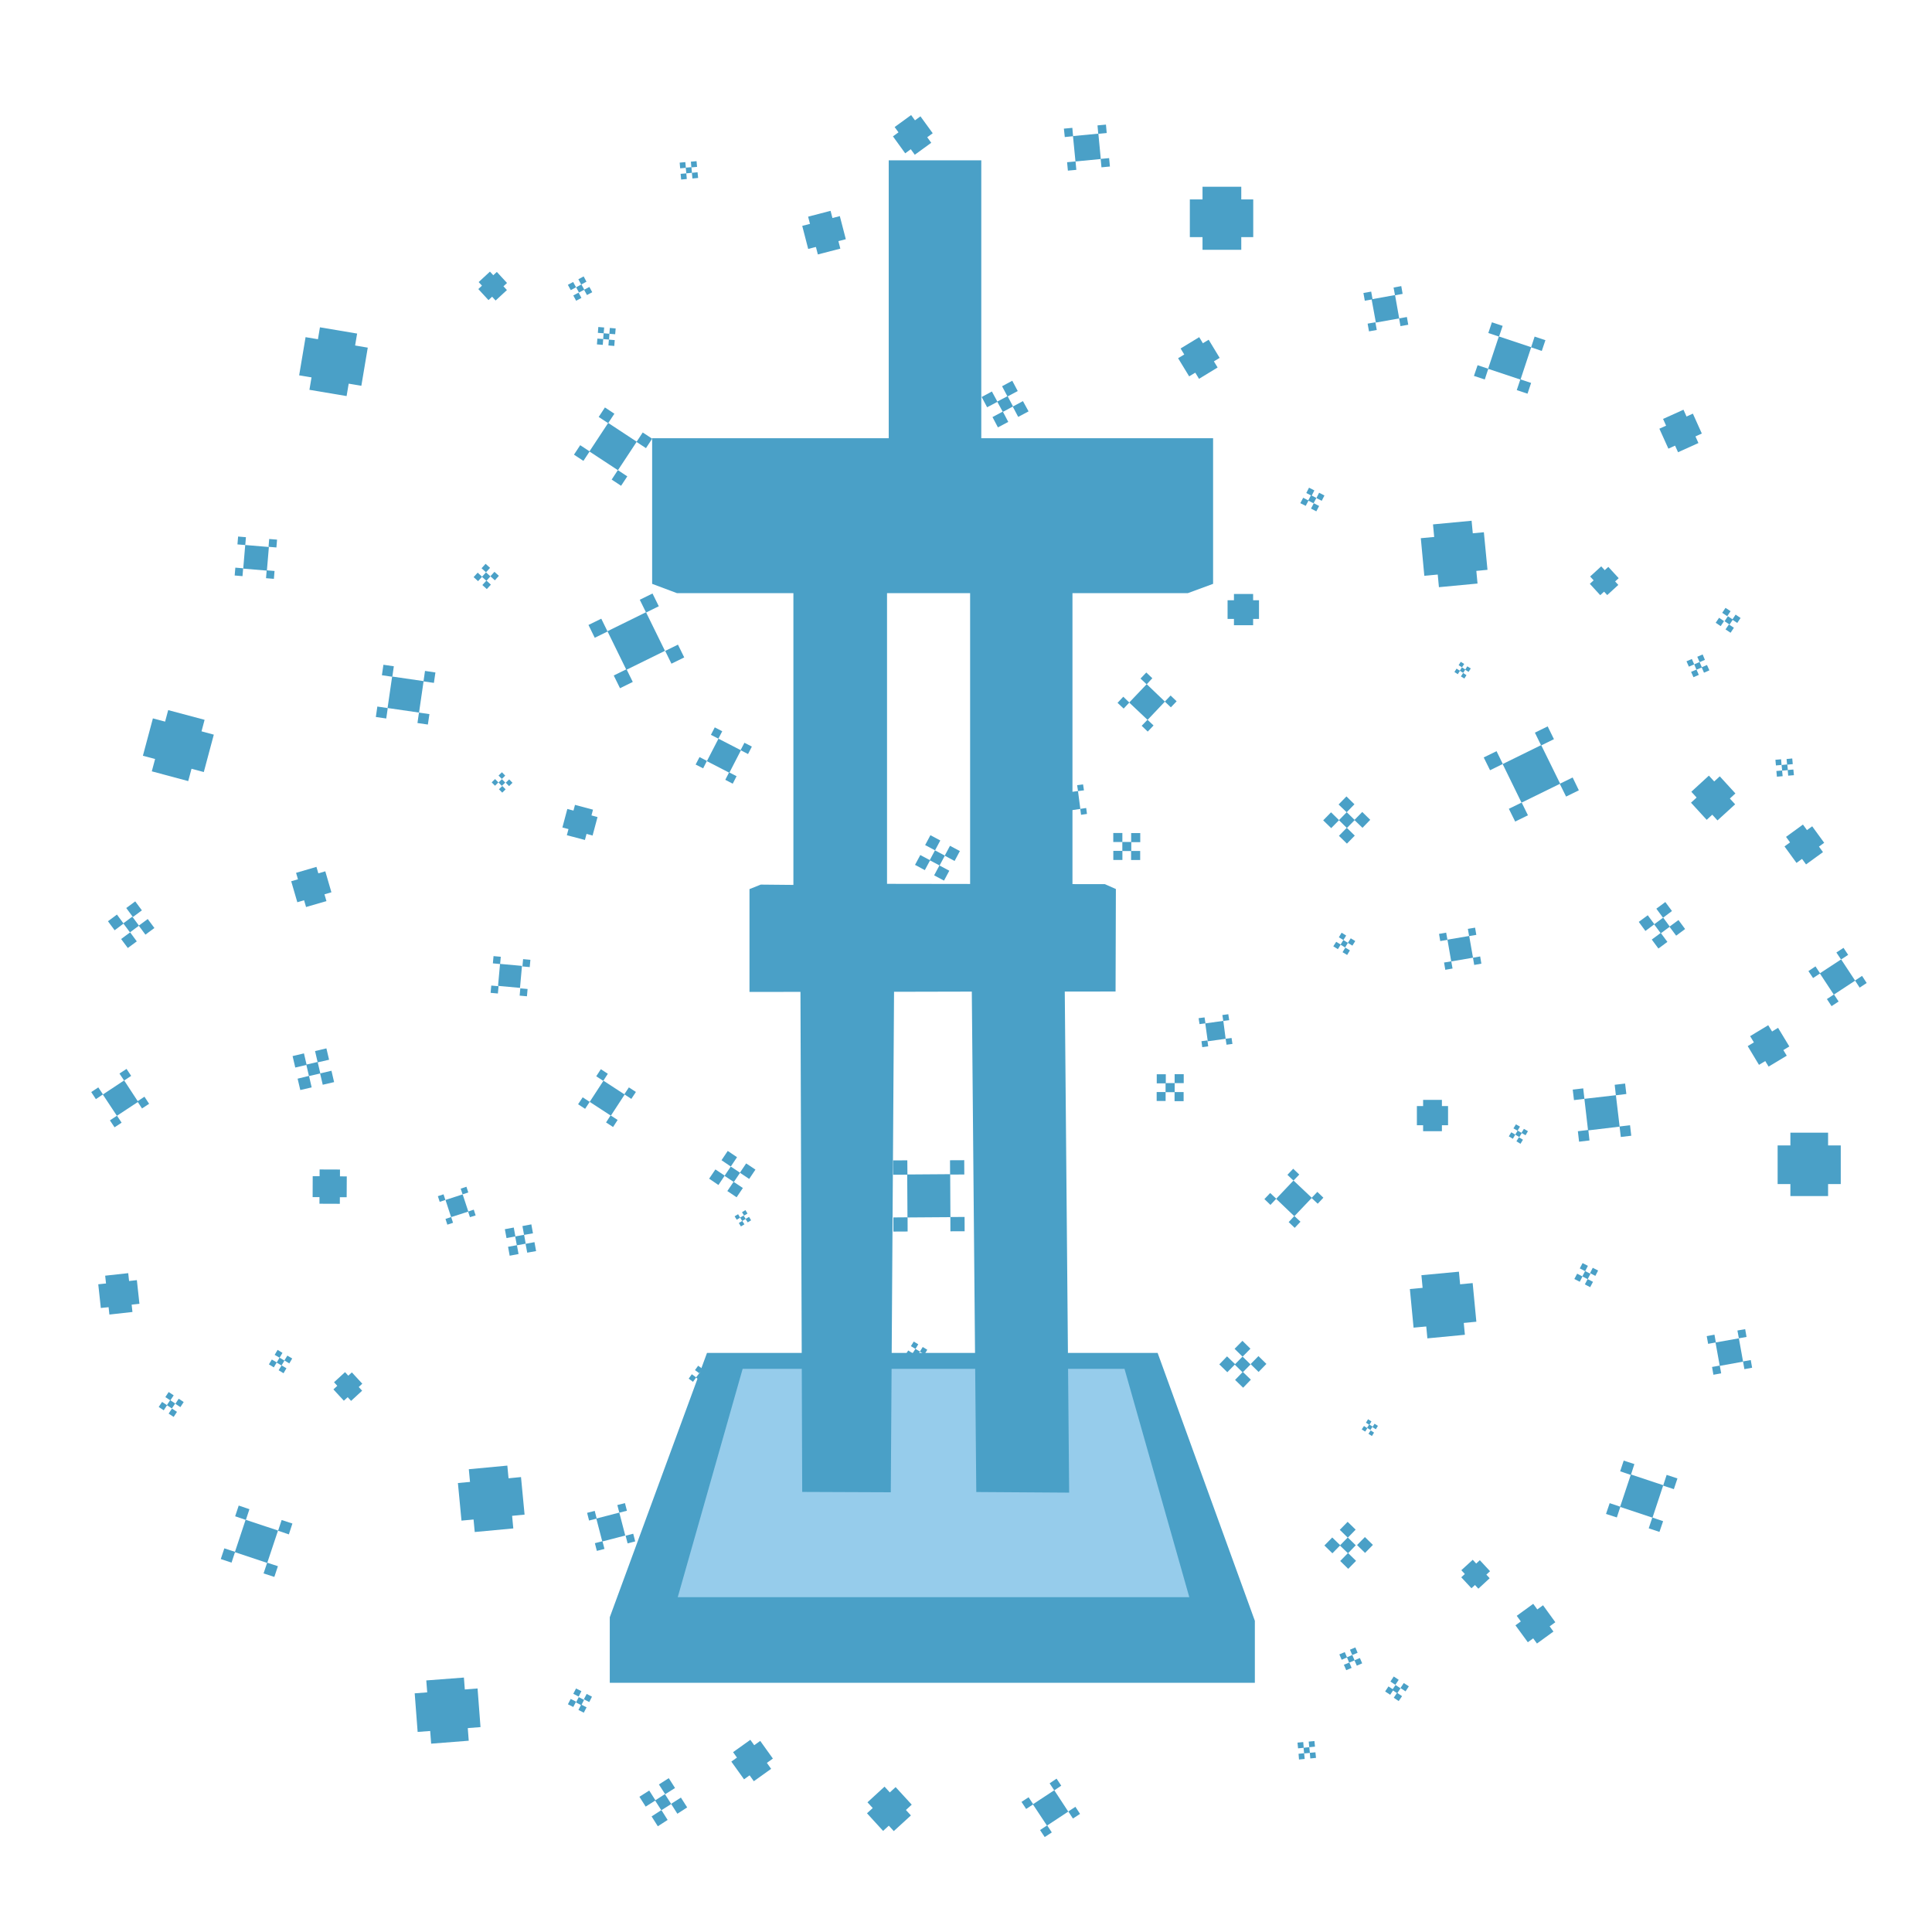 <?xml version="1.0" encoding="utf-8"?>
<!-- Generator: Adobe Illustrator 23.0.6, SVG Export Plug-In . SVG Version: 6.00 Build 0)  -->
<svg version="1.1" id="particles_pack" xmlns="http://www.w3.org/2000/svg" xmlns:xlink="http://www.w3.org/1999/xlink" x="0px"
	 y="0px" viewBox="0 0 512 512" style="enable-background:new 0 0 512 512;" xml:space="preserve">
<style type="text/css">
	.st0{fill:#FFFFFF;}
	.st1{fill:#4AA0C7;}
	.st2{fill:#96CCEB;}
	.st3{fill:#4AA0C7;fill-opacity:0;}
</style>
<rect x="0" y="0" class="st0" width="512" height="512"/>
<g id="Icon">
	<g id="Particles">
		<g id="Particle_2_">
			<polygon class="st1" points="278,276.01 275.26,277.49 273.82,274.75 276.52,273.3 			"/>
			<polygon class="st1" points="282.13,277.23 279.43,278.72 277.98,275.97 280.69,274.53 			"/>
			<polygon class="st1" points="276.75,280.12 274.01,281.56 272.56,278.82 275.27,277.37 			"/>
			<polygon class="st1" points="273.84,274.74 271.1,276.18 269.65,273.47 272.39,271.99 			"/>
			<polygon class="st1" points="279.27,271.83 276.53,273.31 275.08,270.56 277.83,269.12 			"/>
		</g>
		<g id="Particle_4_">
			
				<rect x="327.88" y="360.05" transform="matrix(0.701 -0.713 0.713 0.701 -159.354 343.005)" class="st1" width="2.97" height="2.97"/>
			<polygon class="st1" points="331.49,365.63 329.44,367.76 327.31,365.69 329.36,363.57 			"/>
			<polygon class="st1" points="327.33,361.53 325.25,363.65 323.13,361.57 325.18,359.45 			"/>
			
				<rect x="327.85" y="355.88" transform="matrix(0.701 -0.713 0.713 0.701 -156.387 341.736)" class="st1" width="2.97" height="2.97"/>
			<polygon class="st1" points="335.61,361.45 333.54,363.58 331.42,361.5 333.5,359.38 			"/>
		</g>
		<g id="Particle_5_">
			<rect x="308.89" y="287.03" class="st1" width="2.41" height="2.41"/>
			<rect x="311.27" y="289.41" class="st1" width="2.4" height="2.41"/>
			<rect x="306.53" y="289.4" class="st1" width="2.37" height="2.37"/>
			<rect x="306.55" y="284.69" class="st1" width="2.4" height="2.41"/>
			<rect x="311.29" y="284.67" class="st1" width="2.41" height="2.37"/>
		</g>
		<g id="Particle_6_">
			<polygon class="st1" points="357.2,249.87 356.47,251.09 355.25,250.34 356.01,249.12 			"/>
			
				<rect x="355.99" y="251.25" transform="matrix(0.517 -0.856 0.856 0.517 -43.326 427.173)" class="st1" width="1.42" height="1.42"/>
			<polygon class="st1" points="355.31,250.32 354.55,251.54 353.34,250.78 354.11,249.59 			"/>
			<polygon class="st1" points="356.75,247.93 356.01,249.12 354.81,248.39 355.54,247.18 			"/>
			<polygon class="st1" points="359.16,249.39 358.4,250.6 357.19,249.87 357.96,248.66 			"/>
		</g>
		<g id="Particle_9_">
			<polygon class="st1" points="421.49,337.57 420.75,338.99 419.33,338.26 420.07,336.85 			"/>
			<polygon class="st1" points="422.16,339.7 421.41,341.11 420,340.38 420.74,338.97 			"/>
			<polygon class="st1" points="419.38,338.27 418.65,339.68 417.22,338.95 417.96,337.54 			"/>
			<polygon class="st1" points="420.81,335.46 420.08,336.87 418.66,336.14 419.4,334.73 			"/>
			
				<rect x="421.72" y="336.43" transform="matrix(0.456 -0.89 0.89 0.456 -70.355 559.314)" class="st1" width="1.59" height="1.59"/>
		</g>
		<g id="Particle_10_">
			<polygon class="st1" points="403.29,300.27 402.64,301.34 401.56,300.68 402.2,299.61 			"/>
			
				<rect x="402.18" y="301.61" transform="matrix(0.52 -0.854 0.854 0.52 -64.84 489.084)" class="st1" width="1.26" height="1.26"/>
			<polygon class="st1" points="401.57,300.68 400.92,301.79 399.85,301.14 400.5,300.07 			"/>
			<polygon class="st1" points="402.81,298.57 402.16,299.65 401.08,299.03 401.74,297.96 			"/>
			<polygon class="st1" points="404.92,299.78 404.29,300.85 403.2,300.24 403.85,299.16 			"/>
		</g>
		<g id="Particle_12_">
			<polygon class="st1" points="270.74,423.31 268.38,425.07 266.61,422.69 268.98,420.93 			"/>
			<polygon class="st1" points="270.13,427.41 267.74,429.17 265.98,426.79 268.37,425.03 			"/>
			<polygon class="st1" points="266.64,422.63 264.25,424.39 262.48,422.03 264.88,420.26 			"/>
			<polygon class="st1" points="271.36,419.21 268.96,420.98 267.2,418.58 269.6,416.82 			"/>
			
				<rect x="271.31" y="422.13" transform="matrix(0.806 -0.592 0.592 0.806 -197.887 243.821)" class="st1" width="2.98" height="2.98"/>
		</g>
		<g id="Particle_13_">
			<polygon class="st1" points="347.13,464.54 345.61,464.68 345.46,463.17 346.98,463.02 			"/>
			<polygon class="st1" points="348.75,465.86 347.24,466.01 347.11,464.51 348.6,464.38 			"/>
			<polygon class="st1" points="345.76,466.14 344.25,466.29 344.13,464.77 345.61,464.62 			"/>
			<polygon class="st1" points="345.5,463.18 344,463.33 343.85,461.81 345.37,461.67 			"/>
			<polygon class="st1" points="348.48,462.88 346.97,463.03 346.82,461.54 348.34,461.4 			"/>
		</g>
		<g id="Particle_14_">
			<polygon class="st1" points="358.98,440.01 357.54,440.62 356.95,439.2 358.37,438.59 			"/>
			<polygon class="st1" points="358.19,442.01 356.77,442.62 356.14,441.18 357.58,440.59 			"/>
			<polygon class="st1" points="356.97,439.23 355.56,439.85 354.94,438.43 356.38,437.82 			"/>
			<polygon class="st1" points="359.78,438 358.36,438.61 357.75,437.19 359.18,436.58 			"/>
			<polygon class="st1" points="360.99,440.8 359.57,441.42 358.94,440 360.38,439.39 			"/>
		</g>
		<g id="Particle_15_">
			<polygon class="st1" points="371.15,447.42 370.27,448.74 368.95,447.84 369.83,446.54 			"/>
			<polygon class="st1" points="371.56,449.5 370.67,450.8 369.36,449.92 370.24,448.61 			"/>
			
				<rect x="367.15" y="447.25" transform="matrix(0.551 -0.835 0.835 0.551 -208.676 508.388)" class="st1" width="1.6" height="1.6"/>
			<polygon class="st1" points="370.67,445.17 369.78,446.5 368.48,445.62 369.36,444.29 			"/>
			<polygon class="st1" points="373.36,446.9 372.48,448.23 371.14,447.34 372.02,446.02 			"/>
		</g>
		<g id="Particle_16_">
			
				<rect x="362.55" y="377.77" transform="matrix(0.533 -0.846 0.846 0.533 -150.549 483.752)" class="st1" width="1.06" height="1.06"/>
			<polygon class="st1" points="364.14,379.66 363.57,380.56 362.66,379.97 363.24,379.07 			"/>
			<polygon class="st1" points="362.37,378.48 361.79,379.38 360.87,378.81 361.47,377.91 			"/>
			<polygon class="st1" points="363.45,376.71 362.89,377.61 361.99,377.03 362.56,376.11 			"/>
			
				<rect x="363.95" y="377.47" transform="matrix(0.533 -0.846 0.846 0.533 -149.622 484.912)" class="st1" width="1.06" height="1.06"/>
		</g>
		<g id="Particle_17_">
			<rect x="471.09" y="303.55" class="st1" width="16.73" height="10.24"/>
			<rect x="474.47" y="300.17" class="st1" width="9.99" height="16.8"/>
		</g>
		<g id="Particle_18_">
			<polygon class="st1" points="391.25,350.27 374.61,351.84 373.63,341.61 390.27,340.03 			"/>
			<polygon class="st1" points="388.21,353.73 378.27,354.68 376.69,337.94 386.63,337.01 			"/>
		</g>
		<g id="Particle_19_">
			<rect x="375.49" y="293.12" class="st1" width="8.26" height="5.08"/>
			<rect x="377.14" y="291.48" class="st1" width="4.98" height="8.3"/>
		</g>
		<g id="Particle_20_">
			<polygon class="st1" points="474.19,277.32 466.15,282.2 463.16,277.23 471.21,272.39 			"/>
			<polygon class="st1" points="473.51,279.77 468.7,282.66 463.8,274.59 468.6,271.69 			"/>
		</g>
		<g id="Particle_21_">
			<polygon class="st1" points="394.78,418.25 391.78,421.02 387.27,416.12 390.29,413.36 			"/>
			<polygon class="st1" points="394.88,416.39 389.95,420.9 387.25,418 392.17,413.47 			"/>
		</g>
		<g id="Particle_22_">
			<polygon class="st1" points="322.4,429.95 313.57,433.93 311.13,428.51 319.98,424.53 			"/>
			<polygon class="st1" points="321.42,432.42 316.14,434.81 312.14,425.92 317.42,423.55 			"/>
		</g>
		<g id="Particle_23_">
			<polygon class="st1" points="241.62,478.25 234.03,485.21 229.76,480.54 237.35,473.6 			"/>
			<polygon class="st1" points="241.4,481.11 236.86,485.26 229.89,477.63 234.41,473.48 			"/>
		</g>
		<g id="Particle_24_">
			<polygon class="st1" points="412.18,429.91 404.89,435.21 401.61,430.73 408.92,425.41 			"/>
			<polygon class="st1" points="411.68,432.38 407.31,435.55 401.95,428.21 406.32,425.03 			"/>
		</g>
		<g id="Particle_3_">
			<polygon class="st1" points="461.93,360.85 455.75,361.97 454.63,355.77 460.82,354.67 			"/>
			<polygon class="st1" points="464.33,362.46 462.28,362.84 461.92,360.79 463.97,360.43 			"/>
			<polygon class="st1" points="462.85,354.3 460.82,354.66 460.43,352.6 462.49,352.24 			"/>
			<polygon class="st1" points="454.72,355.76 452.67,356.13 452.3,354.09 454.35,353.7 			"/>
			<polygon class="st1" points="456.13,363.95 454.07,364.32 453.71,362.26 455.76,361.89 			"/>
		</g>
		<g id="Particle_7_">
			<polygon class="st1" points="429.22,298.57 420.85,299.57 419.88,291.2 428.23,290.24 			"/>
			<polygon class="st1" points="432.3,300.98 429.53,301.31 429.2,298.53 431.98,298.2 			"/>
			<polygon class="st1" points="431,289.92 428.22,290.26 427.91,287.48 430.67,287.15 			"/>
			<polygon class="st1" points="419.89,291.21 417.12,291.54 416.79,288.76 419.57,288.43 			"/>
			<polygon class="st1" points="421.23,302.23 418.47,302.56 418.15,299.79 420.92,299.45 			"/>
		</g>
		<g id="Particle_8_">
			<polygon class="st1" points="347.65,317.44 343.01,322.31 338.19,317.7 342.79,312.85 			"/>
			<polygon class="st1" points="344.64,323.77 343.11,325.39 341.51,323.87 343.01,322.26 			"/>
			<polygon class="st1" points="350.71,317.4 349.21,319 347.57,317.47 349.11,315.86 			"/>
			<polygon class="st1" points="344.32,311.27 342.78,312.87 341.18,311.34 342.71,309.73 			"/>
			<polygon class="st1" points="338.22,317.67 336.68,319.31 335.08,317.77 336.61,316.16 			"/>
		</g>
		<g id="Particle_25_">
			<polygon class="st1" points="390.36,253.8 384.59,254.79 383.59,249.02 389.35,248.04 			"/>
			<polygon class="st1" points="392.58,255.38 390.68,255.72 390.35,253.8 392.26,253.47 			"/>
			<polygon class="st1" points="391.24,247.75 389.33,248.07 389,246.16 390.91,245.84 			"/>
			<polygon class="st1" points="383.59,249.07 381.68,249.39 381.36,247.49 383.25,247.16 			"/>
			<polygon class="st1" points="384.94,256.67 383.02,257.01 382.69,255.08 384.6,254.76 			"/>
		</g>
		<g id="Particle_26_">
			<polygon class="st1" points="324.81,275.29 320.07,275.95 319.41,271.21 324.19,270.54 			"/>
			<polygon class="st1" points="326.61,276.65 325.04,276.86 324.8,275.28 326.38,275.08 			"/>
			<polygon class="st1" points="325.75,270.36 324.18,270.56 323.94,268.99 325.51,268.78 			"/>
			<polygon class="st1" points="319.46,271.19 317.89,271.4 317.64,269.83 319.22,269.62 			"/>
			
				<rect x="318.55" y="276.03" transform="matrix(0.991 -0.131 0.131 0.991 -33.442 44.114)" class="st1" width="1.59" height="1.59"/>
		</g>
		<g id="Particle_27_">
			<polygon class="st1" points="316.94,399.52 306.73,404.55 301.7,394.31 311.95,389.31 			"/>
			<polygon class="st1" points="321.91,401.24 318.5,402.91 316.85,399.51 320.22,397.86 			"/>
			<polygon class="st1" points="315.27,387.71 311.86,389.36 310.21,385.99 313.59,384.31 			"/>
			<polygon class="st1" points="301.71,394.35 298.34,396.01 296.66,392.63 300.07,390.95 			"/>
			<polygon class="st1" points="308.35,407.85 304.97,409.5 303.29,406.13 306.7,404.44 			"/>
		</g>
		<g id="Particle_28_">
			<polygon class="st1" points="283.1,480.09 277.46,483.81 273.72,478.16 279.39,474.43 			"/>
			<polygon class="st1" points="286.22,480.7 284.34,481.93 283.11,480.06 284.99,478.82 			"/>
			<polygon class="st1" points="281.24,473.22 279.39,474.47 278.16,472.6 280,471.36 			"/>
			<polygon class="st1" points="273.82,478.16 271.94,479.39 270.71,477.52 272.59,476.29 			"/>
			<polygon class="st1" points="278.74,485.61 276.86,486.84 275.62,484.98 277.51,483.74 			"/>
		</g>
		<g id="Particle_29_">
			<polygon class="st1" points="440.78,393.6 437.93,402.2 429.34,399.34 432.2,390.75 			"/>
			<polygon class="st1" points="440.74,403.13 439.77,405.97 436.93,405.02 437.88,402.16 			"/>
			<polygon class="st1" points="444.54,391.8 443.59,394.64 440.75,393.71 441.68,390.86 			"/>
			<polygon class="st1" points="433.13,388 432.2,390.88 429.36,389.91 430.3,387.07 			"/>
			<polygon class="st1" points="429.41,399.3 428.48,402.14 425.61,401.21 426.58,398.35 			"/>
		</g>
		<g id="Particle_56_">
			<polygon class="st1" points="177.88,478.08 175.26,479.74 173.6,477.14 176.21,475.46 			"/>
			<polygon class="st1" points="173.71,477.12 171.11,478.77 169.45,476.16 172.05,474.51 			"/>
			<polygon class="st1" points="178.89,473.84 176.28,475.49 174.62,472.9 177.23,471.23 			"/>
			<polygon class="st1" points="182.11,478.98 179.51,480.66 177.85,478.04 180.45,476.38 			"/>
			<polygon class="st1" points="176.93,482.3 174.33,483.98 172.68,481.37 175.28,479.69 			"/>
		</g>
		<g id="Particle_55_">
			<polygon class="st1" points="196.13,310.79 194.47,313.25 192.01,311.61 193.66,309.15 			"/>
			<polygon class="st1" points="200.2,309.96 198.54,312.43 196.08,310.78 197.74,308.32 			"/>
			<polygon class="st1" points="196.87,314.83 195.21,317.29 192.75,315.64 194.41,313.19 			"/>
			<polygon class="st1" points="192.05,311.56 190.39,314.04 187.93,312.36 189.59,309.91 			"/>
			<polygon class="st1" points="195.32,306.67 193.67,309.14 191.21,307.47 192.86,305.01 			"/>
		</g>
		<g id="Particle_54_">
			<polygon class="st1" points="139.32,329.59 136.97,330.02 136.53,327.67 138.89,327.23 			"/>
			<polygon class="st1" points="141.24,326.84 138.88,327.26 138.45,324.92 140.81,324.47 			"/>
			<polygon class="st1" points="142.07,331.55 139.72,331.97 139.28,329.63 141.64,329.18 			"/>
			<polygon class="st1" points="137.42,332.33 135.07,332.78 134.64,330.41 136.99,329.99 			"/>
			<polygon class="st1" points="136.58,327.66 134.23,328.1 133.79,325.75 136.15,325.31 			"/>
		</g>
		<g id="Particle_53_">
			<polygon class="st1" points="243.81,358.19 243.06,359.4 241.84,358.67 242.59,357.46 			"/>
			<polygon class="st1" points="241.89,358.65 241.15,359.84 239.93,359.11 240.68,357.89 			"/>
			<polygon class="st1" points="243.35,356.26 242.61,357.47 241.4,356.74 242.15,355.53 			"/>
			<polygon class="st1" points="245.74,357.7 245,358.92 243.78,358.19 244.53,356.97 			"/>
			<polygon class="st1" points="244.26,360.1 243.51,361.31 242.32,360.56 243.05,359.35 			"/>
		</g>
		<g id="Particle_52_">
			
				<rect x="152.94" y="449.83" transform="matrix(0.456 -0.89 0.89 0.456 -317.444 382.171)" class="st1" width="1.59" height="1.59"/>
			<polygon class="st1" points="152.66,450.96 151.92,452.37 150.5,451.65 151.24,450.23 			"/>
			<polygon class="st1" points="154.08,448.18 153.35,449.61 151.93,448.87 152.66,447.46 			"/>
			<polygon class="st1" points="156.88,449.64 156.16,451.06 154.73,450.33 155.47,448.91 			"/>
			<polygon class="st1" points="155.45,452.46 154.71,453.88 153.29,453.15 154.03,451.73 			"/>
		</g>
		<g id="Particle_51_">
			<polygon class="st1" points="193.31,404.27 192.67,405.37 191.6,404.73 192.23,403.65 			"/>
			<polygon class="st1" points="191.61,404.76 190.98,405.83 189.89,405.2 190.54,404.11 			"/>
			<polygon class="st1" points="192.89,402.61 192.24,403.68 191.17,403.03 191.8,401.96 			"/>
			<polygon class="st1" points="195.02,403.92 194.39,405.02 193.3,404.38 193.95,403.31 			"/>
			<polygon class="st1" points="193.71,406.02 193.08,407.11 191.99,406.47 192.64,405.4 			"/>
		</g>
		<g id="Particle_50_">
			<polygon class="st1" points="36.83,245.31 34.44,247.08 32.67,244.7 35.06,242.92 			"/>
			<polygon class="st1" points="32.75,244.75 30.38,246.53 28.61,244.14 30.99,242.37 			"/>
			
				<rect x="33.97" y="239.47" transform="matrix(0.804 -0.595 0.595 0.804 -136.337 68.315)" class="st1" width="2.96" height="2.96"/>
			<polygon class="st1" points="40.92,245.93 38.54,247.69 36.77,245.31 39.15,243.55 			"/>
			<polygon class="st1" points="36.25,249.47 33.87,251.23 32.1,248.85 34.49,247.08 			"/>
		</g>
		<g id="Particle_49_">
			<polygon class="st1" points="75.38,360.58 74.61,361.87 73.31,361.1 74.09,359.79 			"/>
			<polygon class="st1" points="75.91,362.6 75.14,363.92 73.84,363.13 74.62,361.85 			"/>
			<polygon class="st1" points="73.34,361.05 72.56,362.37 71.26,361.57 72.04,360.29 			"/>
			<polygon class="st1" points="74.86,358.53 74.09,359.81 72.79,359.05 73.57,357.73 			"/>
			<polygon class="st1" points="77.44,360.01 76.67,361.32 75.37,360.53 76.15,359.25 			"/>
		</g>
		<g id="Particle_48_">
			<polygon class="st1" points="223.89,265.49 223.82,267.04 222.28,266.99 222.34,265.43 			"/>
			<polygon class="st1" points="225.47,264.03 225.4,265.58 223.87,265.49 223.92,263.94 			"/>
			<polygon class="st1" points="225.32,267.09 225.27,268.64 223.71,268.59 223.78,267.04 			"/>
			<polygon class="st1" points="222.29,266.98 222.22,268.49 220.67,268.44 220.74,266.88 			"/>
			<polygon class="st1" points="222.41,263.89 222.34,265.44 220.8,265.39 220.86,263.84 			"/>
		</g>
		<g id="Particle_47_">
			<polygon class="st1" points="46.43,371.94 45.54,373.26 44.22,372.38 45.1,371.05 			"/>
			<polygon class="st1" points="44.27,372.4 43.39,373.74 42.06,372.86 42.95,371.52 			"/>
			<polygon class="st1" points="46.03,369.78 45.14,371.12 43.82,370.24 44.7,368.9 			"/>
			<polygon class="st1" points="48.68,371.56 47.8,372.9 46.48,372.02 47.36,370.68 			"/>
			<polygon class="st1" points="46.9,374.16 46.02,375.5 44.69,374.62 45.58,373.28 			"/>
		</g>
		<g id="Particle_46_">
			<polygon class="st1" points="197.62,323.02 196.69,323.57 196.14,322.67 197.05,322.12 			"/>
			
				<rect x="196.67" y="320.91" transform="matrix(0.854 -0.521 0.521 0.854 -138.511 149.655)" class="st1" width="1.06" height="1.06"/>
			<polygon class="st1" points="199.05,323.39 198.15,323.94 197.58,323.04 198.5,322.49 			"/>
			<polygon class="st1" points="197.28,324.46 196.35,325.02 195.8,324.11 196.71,323.56 			"/>
			<polygon class="st1" points="196.15,322.69 195.25,323.24 194.68,322.34 195.6,321.78 			"/>
		</g>
		<g id="Particle_45_">
			<polygon class="st1" points="127.34,457.7 110.68,458.98 109.9,448.75 126.56,447.46 			"/>
			<polygon class="st1" points="124.22,461.31 114.26,462.09 112.97,445.33 122.94,444.57 			"/>
		</g>
		<g id="Particle_44_">
			<polygon class="st1" points="136.03,405.05 125.81,406 124.24,389.36 134.45,388.4 			"/>
			<polygon class="st1" points="139.02,401.39 122.3,402.98 121.35,393.02 138.07,391.44 			"/>
		</g>
		<g id="Particle_43_">
			<rect x="194.73" y="377.64" class="st1" width="5.08" height="8.26"/>
			<rect x="193.15" y="379.32" class="st1" width="8.32" height="4.94"/>
		</g>
		<g id="Particle_42_">
			<polygon class="st1" points="204.82,466.04 197.18,471.54 193.81,466.84 201.47,461.36 			"/>
			<polygon class="st1" points="204.36,468.76 199.77,472.04 194.27,464.34 198.85,461.07 			"/>
		</g>
		<g id="Particle_41_">
			
				<rect x="88.92" y="365.35" transform="matrix(0.735 -0.678 0.678 0.735 -224.706 159.961)" class="st1" width="6.65" height="4.08"/>
			<polygon class="st1" points="95.97,368.55 93.04,371.25 88.52,366.31 91.44,363.63 			"/>
		</g>
		<g id="Particle_40_">
			<polygon class="st1" points="282.46,332.17 282.29,338.11 272.63,337.85 272.8,331.91 			"/>
			<polygon class="st1" points="280.54,330.23 280.29,339.97 274.51,339.81 274.76,330.07 			"/>
		</g>
		<g id="Particle_39_">
			<polygon class="st1" points="36.95,345.52 26.72,346.63 26.04,340.35 36.27,339.25 			"/>
			<polygon class="st1" points="35.1,347.69 28.99,348.37 27.87,338.07 33.98,337.4 			"/>
		</g>
		<g id="Particle_38_">
			<polygon class="st1" points="91.9,311.76 91.87,317.28 82.85,317.25 82.87,311.7 			"/>
			<polygon class="st1" points="90.1,309.94 90.06,319.02 84.66,319 84.7,309.92 			"/>
		</g>
		<g id="Particle_37_">
			<polygon class="st1" points="165.7,406.93 159.61,408.51 158.03,402.43 164.12,400.85 			"/>
			<polygon class="st1" points="158.13,402.43 156.11,402.96 155.59,400.92 157.61,400.4 			"/>
			<polygon class="st1" points="160.19,410.48 158.17,411 157.65,408.96 159.66,408.44 			"/>
			
				<rect x="165.94" y="406.6" transform="matrix(0.968 -0.252 0.252 0.968 -97.298 55.205)" class="st1" width="2.08" height="2.1"/>
			<polygon class="st1" points="166.14,400.36 164.13,400.88 163.6,398.85 165.62,398.34 			"/>
		</g>
		<g id="Particle_36_">
			<polygon class="st1" points="229.56,428.55 221.28,430.16 219.67,421.9 227.93,420.29 			"/>
			<polygon class="st1" points="219.73,421.92 216.99,422.46 216.45,419.73 219.19,419.19 			"/>
			<polygon class="st1" points="221.86,432.85 219.11,433.39 218.57,430.64 221.33,430.11 			"/>
			<polygon class="st1" points="232.8,430.75 230.05,431.29 229.51,428.54 232.27,428.01 			"/>
			<polygon class="st1" points="230.7,419.8 227.95,420.34 227.41,417.61 230.16,417.05 			"/>
		</g>
		<g id="Particle_35_">
			
				<rect x="157.5" y="287.71" transform="matrix(0.546 -0.838 0.838 0.546 -170.822 266.902)" class="st1" width="6.69" height="6.7"/>
			<polygon class="st1" points="168.52,289.38 167.31,291.22 165.45,290 166.66,288.17 			"/>
			<polygon class="st1" points="161.08,284.56 159.87,286.44 158.01,285.22 159.23,283.35 			"/>
			<polygon class="st1" points="156.27,292.01 155.06,293.85 153.2,292.64 154.42,290.8 			"/>
			<polygon class="st1" points="163.68,296.8 162.47,298.67 160.61,297.46 161.81,295.59 			"/>
		</g>
		<g id="Particle_34_">
			<polygon class="st1" points="244.87,391.5 239.1,392.51 238.11,386.74 243.86,385.76 			"/>
			<polygon class="st1" points="239.48,394.4 237.57,394.73 237.25,392.82 239.15,392.48 			"/>
			<polygon class="st1" points="247.08,393.05 245.17,393.38 244.86,391.47 246.75,391.14 			"/>
			<polygon class="st1" points="245.78,385.46 243.87,385.78 243.55,383.88 245.44,383.54 			"/>
			<polygon class="st1" points="238.19,386.74 236.29,387.08 235.96,385.16 237.87,384.83 			"/>
		</g>
		<g id="Particle_33_">
			<polygon class="st1" points="124.11,321.08 119.55,322.55 118.06,318 122.61,316.52 			"/>
			<polygon class="st1" points="124.1,316.02 122.59,316.52 122.09,315 123.61,314.5 			"/>
			<polygon class="st1" points="118.03,318 116.53,318.5 116.04,317 117.54,316.51 			"/>
			<polygon class="st1" points="120.06,324.05 118.55,324.55 118.06,323.03 119.56,322.53 			"/>
			<polygon class="st1" points="126.05,322.1 124.54,322.56 124.05,321.08 125.55,320.57 			"/>
		</g>
		<g id="Particle_32_">
			<polygon class="st1" points="251.87,322.56 240.49,322.64 240.42,311.25 251.81,311.17 			"/>
			<polygon class="st1" points="240.48,311.3 236.69,311.31 236.67,307.52 240.45,307.5 			"/>
			<polygon class="st1" points="240.53,326.36 236.76,326.38 236.75,322.63 240.52,322.6 			"/>
			
				<rect x="251.86" y="322.51" transform="matrix(1 -3.899941e-03 3.899941e-03 1 -1.263 0.992)" class="st1" width="3.77" height="3.79"/>
			
				<rect x="251.77" y="307.47" transform="matrix(1 -4.399916e-03 4.399916e-03 1 -1.359 1.119)" class="st1" width="3.77" height="3.79"/>
		</g>
		<g id="Particle_31_">
			<polygon class="st1" points="36.61,291.99 30.98,295.7 27.25,290.06 32.9,286.32 			"/>
			<polygon class="st1" points="32.23,297.52 30.36,298.75 29.13,296.91 31,295.67 			"/>
			
				<rect x="36.96" y="291.12" transform="matrix(0.836 -0.548 0.548 0.836 -154.031 68.75)" class="st1" width="2.25" height="2.25"/>
			<polygon class="st1" points="34.76,285.12 32.89,286.35 31.66,284.5 33.53,283.27 			"/>
			<polygon class="st1" points="27.29,290.02 25.41,291.28 24.18,289.41 26.05,288.17 			"/>
		</g>
		<g id="Particle_30_">
			<polygon class="st1" points="73.68,405.61 70.82,414.19 62.24,411.34 65.09,402.75 			"/>
			<polygon class="st1" points="62.3,411.26 61.36,414.12 58.51,413.16 59.45,410.33 			"/>
			<polygon class="st1" points="73.65,415.06 72.7,417.9 69.85,416.97 70.8,414.12 			"/>
			<polygon class="st1" points="77.49,403.75 76.55,406.63 73.7,405.66 74.64,402.82 			"/>
			<polygon class="st1" points="66.1,399.95 65.16,402.8 62.32,401.83 63.26,398.99 			"/>
		</g>
		<g id="Particle_83_">
			<polygon class="st1" points="84.89,284.47 81.88,285.17 81.17,282.13 84.18,281.43 			"/>
			<polygon class="st1" points="81.26,282.2 78.25,282.91 77.54,279.87 80.55,279.16 			"/>
			<polygon class="st1" points="87.21,280.84 84.19,281.54 83.49,278.54 86.5,277.83 			"/>
			<polygon class="st1" points="88.54,286.77 85.53,287.47 84.83,284.47 87.84,283.76 			"/>
			<polygon class="st1" points="82.59,288.17 79.58,288.87 78.87,285.86 81.89,285.12 			"/>
		</g>
		<g id="Particle_82_">
			
				<rect x="246.96" y="225.92" transform="matrix(0.471 -0.882 0.882 0.471 -69.199 339.377)" class="st1" width="2.97" height="2.97"/>
			
				<rect x="250.94" y="224.71" transform="matrix(0.471 -0.882 0.882 0.471 -66.028 342.254)" class="st1" width="2.97" height="2.97"/>
			
				<rect x="248.11" y="229.85" transform="matrix(0.471 -0.882 0.882 0.471 -72.032 342.546)" class="st1" width="2.97" height="2.97"/>
			<polygon class="st1" points="246.49,227.98 245.09,230.59 242.49,229.2 243.89,226.59 			"/>
			
				<rect x="245.75" y="221.9" transform="matrix(0.471 -0.882 0.882 0.471 -66.292 336.19)" class="st1" width="2.97" height="2.97"/>
		</g>
		<g id="Particle_81_">
			<polygon class="st1" points="221.53,214.39 219.49,215.64 218.25,213.59 220.3,212.35 			"/>
			<polygon class="st1" points="222.38,211.11 220.32,212.35 219.08,210.29 221.12,209.05 			"/>
			<polygon class="st1" points="224.82,215.19 222.77,216.44 221.53,214.38 223.57,213.14 			"/>
			<polygon class="st1" points="220.77,217.66 218.73,218.89 217.49,216.84 219.53,215.6 			"/>
			<polygon class="st1" points="218.24,213.64 216.19,214.88 214.96,212.83 217,211.59 			"/>
		</g>
		<g id="Particle_80_">
			<polygon class="st1" points="186.43,364.76 185.59,365.91 184.44,365.06 185.29,363.94 			"/>
			<polygon class="st1" points="186.77,366.7 185.93,367.84 184.78,367 185.61,365.87 			"/>
			<polygon class="st1" points="184.5,365.03 183.65,366.2 182.51,365.35 183.34,364.19 			"/>
			<polygon class="st1" points="186.17,362.77 185.32,363.94 184.18,363.09 185.02,361.93 			"/>
			<polygon class="st1" points="188.43,364.44 187.59,365.57 186.44,364.73 187.27,363.6 			"/>
		</g>
		<g id="Particle_79_">
			<polygon class="st1" points="129.97,152.75 128.9,153.92 127.72,152.86 128.79,151.68 			"/>
			<polygon class="st1" points="129.87,150.49 128.79,151.67 127.62,150.59 128.69,149.42 			"/>
			<polygon class="st1" points="132.21,152.6 131.14,153.79 129.96,152.72 131.03,151.54 			"/>
			<polygon class="st1" points="130.09,154.94 129.01,156.11 127.83,155.04 128.91,153.86 			"/>
			<polygon class="st1" points="127.76,152.84 126.69,154.01 125.51,152.94 126.59,151.76 			"/>
		</g>
		<g id="Particle_78_">
			<polygon class="st1" points="133.89,207.39 132.99,208.26 132.12,207.37 133.01,206.49 			"/>
			
				<rect x="132.39" y="204.97" transform="matrix(0.715 -0.699 0.699 0.715 -105.814 151.517)" class="st1" width="1.25" height="1.25"/>
			
				<rect x="134.13" y="206.79" transform="matrix(0.717 -0.698 0.698 0.717 -106.481 152.778)" class="st1" width="1.26" height="1.26"/>
			
				<rect x="132.34" y="208.5" transform="matrix(0.714 -0.701 0.701 0.714 -108.425 153.066)" class="st1" width="1.25" height="1.25"/>
			
				<rect x="130.59" y="206.74" transform="matrix(0.713 -0.701 0.701 0.713 -107.731 151.473)" class="st1" width="1.25" height="1.25"/>
		</g>
		<g id="Particle_77_">
			
				<rect x="215.53" y="128.25" transform="matrix(0.989 -0.148 0.148 0.989 -16.85 33.643)" class="st1" width="2.97" height="2.97"/>
			
				<rect x="218.03" y="124.93" transform="matrix(0.989 -0.149 0.149 0.989 -16.413 34.19)" class="st1" width="2.96" height="2.97"/>
			
				<rect x="218.85" y="130.74" transform="matrix(0.989 -0.15 0.15 0.989 -17.321 34.499)" class="st1" width="2.98" height="2.97"/>
			
				<rect x="213.06" y="131.59" transform="matrix(0.989 -0.15 0.15 0.989 -17.563 33.76)" class="st1" width="2.98" height="2.96"/>
			<polygon class="st1" points="215.35,128.53 212.42,128.97 211.98,126.03 214.91,125.59 			"/>
		</g>
		<g id="Particle_76_">
			<polygon class="st1" points="183.38,45.8 181.88,45.94 181.73,44.43 183.23,44.3 			"/>
			<polygon class="st1" points="181.75,44.47 180.25,44.61 180.12,43.1 181.62,42.96 			"/>
			<polygon class="st1" points="184.73,44.22 183.22,44.36 183.09,42.85 184.59,42.71 			"/>
			<polygon class="st1" points="185.01,47.16 183.5,47.3 183.36,45.8 184.86,45.65 			"/>
			<polygon class="st1" points="182.01,47.44 180.51,47.58 180.37,46.07 181.88,45.94 			"/>
		</g>
		<g id="Particle_75_">
			<polygon class="st1" points="161.51,88.45 161.4,89.99 159.85,89.86 159.97,88.32 			"/>
			<polygon class="st1" points="163.16,87.04 163.03,88.58 161.49,88.46 161.61,86.91 			"/>
			<polygon class="st1" points="162.91,90.13 162.79,91.68 161.24,91.55 161.36,90 			"/>
			<polygon class="st1" points="159.86,89.85 159.74,91.39 158.19,91.27 158.31,89.73 			"/>
			<polygon class="st1" points="160.11,86.79 159.98,88.33 158.44,88.21 158.56,86.66 			"/>
		</g>
		<g id="Particle_74_">
			<polygon class="st1" points="154.84,76.77 153.44,77.53 152.68,76.13 154.08,75.37 			"/>
			<polygon class="st1" points="155.42,74.65 154.02,75.41 153.27,74.01 154.67,73.25 			"/>
			<polygon class="st1" points="156.95,77.44 155.55,78.19 154.79,76.79 156.19,76.04 			"/>
			
				<rect x="152.29" y="77.79" transform="matrix(0.88 -0.474 0.474 0.88 -18.959 82.03)" class="st1" width="1.59" height="1.59"/>
			<polygon class="st1" points="152.66,76.13 151.26,76.89 150.49,75.48 151.89,74.73 			"/>
		</g>
		<g id="Particle_73_">
			
				<rect x="196.29" y="144.45" transform="matrix(0.739 -0.674 0.674 0.739 -46.286 170.631)" class="st1" width="1.07" height="1.07"/>
			<polygon class="st1" points="197.63,143.59 196.84,144.32 196.13,143.53 196.92,142.81 			"/>
			<polygon class="st1" points="199.05,145.09 198.26,145.81 197.54,145.02 198.33,144.3 			"/>
			
				<rect x="196.22" y="145.92" transform="matrix(0.738 -0.674 0.674 0.738 -47.291 171.007)" class="st1" width="1.07" height="1.07"/>
			<polygon class="st1" points="196.07,144.95 195.28,145.67 194.57,144.88 195.36,144.16 			"/>
		</g>
		<g id="Particle_72_">
			<polygon class="st1" points="56.66,194.69 54.01,204.6 37.87,200.28 40.52,190.38 			"/>
			<polygon class="st1" points="54.22,190.76 49.88,207 40.23,204.41 44.57,188.19 			"/>
		</g>
		<g id="Particle_71_">
			<polygon class="st1" points="97.46,92.13 95.76,102.24 79.28,99.47 80.98,89.35 			"/>
			
				<rect x="79.95" y="90.87" transform="matrix(0.166 -0.986 0.986 0.166 -20.869 167.051)" class="st1" width="16.8" height="9.99"/>
		</g>
		<g id="Particle_70_">
			<polygon class="st1" points="158.35,216.53 157.04,221.43 149.04,219.29 150.35,214.38 			"/>
			<polygon class="st1" points="157.15,214.57 155.01,222.6 150.22,221.34 152.38,213.3 			"/>
		</g>
		<g id="Particle_69_">
			
				<rect x="77.75" y="232.14" transform="matrix(0.96 -0.28 0.28 0.96 -62.466 32.458)" class="st1" width="9.41" height="5.79"/>
			<polygon class="st1" points="86.51,238.8 81.11,240.37 78.46,231.31 83.86,229.73 			"/>
		</g>
		<g id="Particle_68_">
			<polygon class="st1" points="134.34,76.87 131.34,79.64 126.85,74.75 129.84,71.98 			"/>
			
				<rect x="127.23" y="73.85" transform="matrix(0.735 -0.678 0.678 0.735 -16.832 108.584)" class="st1" width="6.69" height="3.98"/>
		</g>
		<g id="Particle_67_">
			
				<rect x="236.38" y="90.88" transform="matrix(0.912 -0.41 0.41 0.912 -17.268 107.24)" class="st1" width="9.68" height="5.94"/>
			<polygon class="st1" points="245.88,97.15 240.61,99.52 236.61,90.65 241.9,88.28 			"/>
		</g>
		<g id="Particle_66_">
			<polygon class="st1" points="224.15,63.39 214.18,65.97 212.6,59.86 222.56,57.27 			"/>
			<polygon class="st1" points="222.7,65.89 216.74,67.43 214.16,57.42 220.11,55.87 			"/>
		</g>
		<g id="Particle_65_">
			<polygon class="st1" points="247.18,35.31 239.89,40.63 236.64,36.14 243.93,30.83 			"/>
			<polygon class="st1" points="246.79,37.84 242.43,41.01 237.09,33.67 241.46,30.49 			"/>
		</g>
		<g id="Particle_64_">
			
				<rect x="64.62" y="144.67" transform="matrix(0.084 -0.997 0.997 0.084 -85.206 202.966)" class="st1" width="6.28" height="6.29"/>
			
				<rect x="62.94" y="142.29" transform="matrix(0.083 -0.997 0.997 0.083 -84.16 195.213)" class="st1" width="2.09" height="2.08"/>
			
				<rect x="62.22" y="150.59" transform="matrix(0.083 -0.997 0.997 0.083 -93.11 202.048)" class="st1" width="2.09" height="2.08"/>
			
				<rect x="70.52" y="151.28" transform="matrix(0.083 -0.997 0.997 0.083 -86.18 210.978)" class="st1" width="2.09" height="2.09"/>
			
				<rect x="71.22" y="143.01" transform="matrix(0.083 -0.997 0.997 0.083 -77.326 204.046)" class="st1" width="2.08" height="2.09"/>
		</g>
		<g id="Particle_63_">
			<polygon class="st1" points="112.26,180.5 111.05,188.84 102.71,187.63 103.92,179.29 			"/>
			<polygon class="st1" points="104.37,176.57 103.97,179.35 101.21,178.94 101.61,176.17 			"/>
			<polygon class="st1" points="102.76,187.65 102.36,190.41 99.6,190.01 100,187.24 			"/>
			<polygon class="st1" points="113.8,189.25 113.39,192.01 110.63,191.61 111.03,188.84 			"/>
			<polygon class="st1" points="115.39,178.21 114.99,180.97 112.23,180.58 112.63,177.8 			"/>
		</g>
		<g id="Particle_62_">
			
				<rect x="188.47" y="196.9" transform="matrix(0.458 -0.889 0.889 0.458 -74.033 279.086)" class="st1" width="6.7" height="6.7"/>
			<polygon class="st1" points="199.25,197.85 198.24,199.83 196.26,198.8 197.28,196.84 			"/>
			<polygon class="st1" points="191.4,193.79 190.38,195.75 188.4,194.74 189.42,192.76 			"/>
			<polygon class="st1" points="187.34,201.65 186.34,203.62 184.35,202.61 185.38,200.63 			"/>
			<polygon class="st1" points="195.2,205.7 194.18,207.69 192.21,206.66 193.22,204.68 			"/>
		</g>
		<g id="Particle_61_">
			
				<rect x="132.26" y="255.82" transform="matrix(0.09 -0.996 0.996 0.09 -134.712 369.976)" class="st1" width="5.85" height="5.84"/>
			
				<rect x="130.73" y="253.57" transform="matrix(0.09 -0.996 0.996 0.09 -133.704 362.688)" class="st1" width="1.93" height="1.93"/>
			
				<rect x="130.05" y="261.26" transform="matrix(0.091 -0.996 0.996 0.091 -142.033 368.868)" class="st1" width="1.94" height="1.94"/>
			
				<rect x="137.77" y="261.98" transform="matrix(0.09 -0.996 0.996 0.09 -135.619 377.493)" class="st1" width="1.94" height="1.94"/>
			
				<rect x="138.49" y="254.26" transform="matrix(0.091 -0.996 0.996 0.091 -127.394 370.913)" class="st1" width="1.94" height="1.94"/>
		</g>
		<g id="Particle_60_">
			
				<rect x="201.11" y="252" transform="matrix(0.125 -0.992 0.992 0.125 -74.407 424.399)" class="st1" width="4.79" height="4.8"/>
			<polygon class="st1" points="201.66,250.21 201.47,251.78 199.89,251.57 200.08,250 			"/>
			<polygon class="st1" points="200.85,256.48 200.64,258.07 199.07,257.88 199.28,256.28 			"/>
			<polygon class="st1" points="207.16,257.25 206.95,258.83 205.38,258.63 205.59,257.06 			"/>
			<polygon class="st1" points="207.94,250.96 207.73,252.54 206.16,252.34 206.37,250.77 			"/>
		</g>
		<g id="Particle_59_">
			<polygon class="st1" points="176.22,172.48 165.99,177.51 160.98,167.28 171.2,162.25 			"/>
			
				<rect x="156.62" y="164.52" transform="matrix(0.898 -0.44 0.44 0.898 -57.083 86.796)" class="st1" width="3.78" height="3.78"/>
			
				<rect x="163.27" y="178.04" transform="matrix(0.897 -0.442 0.442 0.897 -62.498 91.476)" class="st1" width="3.77" height="3.76"/>
			
				<rect x="176.82" y="171.42" transform="matrix(0.898 -0.441 0.441 0.898 -58.102 96.541)" class="st1" width="3.77" height="3.77"/>
			
				<rect x="170.18" y="157.95" transform="matrix(0.897 -0.442 0.442 0.897 -52.917 92.481)" class="st1" width="3.76" height="3.77"/>
		</g>
		<g id="Particle_58_">
			<polygon class="st1" points="291.72,42.14 285.01,42.79 284.35,36.06 291.08,35.42 			"/>
			<polygon class="st1" points="284.38,36.1 282.18,36.32 281.94,34.09 284.18,33.88 			"/>
			<polygon class="st1" points="285.24,45.01 283,45.22 282.79,42.99 285.03,42.78 			"/>
			<polygon class="st1" points="294.14,44.13 291.9,44.34 291.69,42.11 293.93,41.9 			"/>
			<polygon class="st1" points="293.29,35.25 291.05,35.47 290.85,33.23 293.09,33.02 			"/>
		</g>
		<g id="Particle_57_">
			<polygon class="st1" points="168.74,117.06 163.76,124.61 156.2,119.64 161.18,112.08 			"/>
			<polygon class="st1" points="162.82,109.64 161.17,112.14 158.66,110.5 160.31,107.98 			"/>
			<polygon class="st1" points="156.26,119.63 154.61,122.14 152.11,120.49 153.76,117.98 			"/>
			<polygon class="st1" points="166.24,126.24 164.59,128.74 162.1,127.09 163.74,124.59 			"/>
			<polygon class="st1" points="172.83,116.26 171.19,118.76 168.68,117.11 170.33,114.61 			"/>
		</g>
		<g id="Particle_110_">
			<polygon class="st1" points="268.46,107.71 265.76,109.16 264.27,106.43 267.02,104.98 			"/>
			<polygon class="st1" points="269.71,103.63 267,105.08 265.56,102.36 268.26,100.9 			"/>
			<polygon class="st1" points="272.58,109.02 269.83,110.48 268.39,107.75 271.09,106.3 			"/>
			<polygon class="st1" points="267.2,111.81 264.46,113.26 263.02,110.53 265.76,109.07 			"/>
			<polygon class="st1" points="264.34,106.48 261.6,107.93 260.15,105.21 262.86,103.75 			"/>
		</g>
		<g id="Particle_109_">
			<polygon class="st1" points="359.02,217.32 356.94,219.43 354.83,217.35 356.9,215.24 			"/>
			<polygon class="st1" points="363.13,217.26 361.07,219.38 358.93,217.31 361.01,215.18 			"/>
			<polygon class="st1" points="359.03,221.45 356.95,223.57 354.83,221.5 356.91,219.37 			"/>
			<polygon class="st1" points="354.86,217.35 352.78,219.46 350.66,217.4 352.74,215.27 			"/>
			<polygon class="st1" points="358.94,213.14 356.88,215.26 354.74,213.2 356.82,211.06 			"/>
		</g>
		<g id="Particle_108_">
			<rect x="297.43" y="223.13" class="st1" width="2.37" height="2.4"/>
			<rect x="299.77" y="220.77" class="st1" width="2.41" height="2.41"/>
			<rect x="299.75" y="225.51" class="st1" width="2.41" height="2.4"/>
			<rect x="295.04" y="225.49" class="st1" width="2.41" height="2.41"/>
			<rect x="295.03" y="220.75" class="st1" width="2.41" height="2.39"/>
		</g>
		<g id="Particle_107_">
			<polygon class="st1" points="261.42,177.94 260.68,179.14 259.47,178.41 260.2,177.19 			"/>
			<polygon class="st1" points="263.36,177.49 262.62,178.69 261.41,177.96 262.14,176.75 			"/>
			<polygon class="st1" points="261.89,179.87 261.12,181.09 259.91,180.34 260.68,179.13 			"/>
			<polygon class="st1" points="259.5,178.42 258.77,179.63 257.56,178.89 258.29,177.69 			"/>
			<polygon class="st1" points="260.94,176.02 260.21,177.22 259,176.48 259.73,175.27 			"/>
		</g>
		<g id="Particle_106_">
			<polygon class="st1" points="348.85,131.96 348.1,133.38 346.68,132.65 347.43,131.24 			"/>
			<polygon class="st1" points="350.99,131.31 350.27,132.72 348.86,131.99 349.58,130.58 			"/>
			<polygon class="st1" points="349.58,134.09 348.84,135.51 347.43,134.78 348.17,133.36 			"/>
			<polygon class="st1" points="346.77,132.65 346.03,134.06 344.6,133.34 345.36,131.91 			"/>
			
				<rect x="346.34" y="129.39" transform="matrix(0.456 -0.89 0.89 0.456 73.092 379.895)" class="st1" width="1.59" height="1.59"/>
		</g>
		<g id="Particle_105_">
			<polygon class="st1" points="311.76,131.82 311.1,132.9 310.03,132.26 310.65,131.18 			"/>
			
				<rect x="311.9" y="130.97" transform="matrix(0.515 -0.857 0.857 0.515 38.826 331.784)" class="st1" width="1.26" height="1.25"/>
			<polygon class="st1" points="312.14,133.52 311.49,134.6 310.42,133.96 311.07,132.88 			"/>
			<polygon class="st1" points="310.02,132.28 309.37,133.35 308.3,132.72 308.94,131.63 			"/>
			<polygon class="st1" points="311.28,130.1 310.63,131.17 309.56,130.53 310.21,129.45 			"/>
		</g>
		<g id="Particle_104_">
			<polygon class="st1" points="442.52,245.57 440.13,247.34 438.36,244.96 440.76,243.18 			"/>
			<polygon class="st1" points="446.57,246.2 444.2,247.96 442.42,245.58 444.81,243.82 			"/>
			
				<rect x="438.32" y="247.82" transform="matrix(0.803 -0.596 0.596 0.803 -61.935 311.234)" class="st1" width="2.96" height="2.96"/>
			<polygon class="st1" points="438.43,244.93 436.05,246.71 434.29,244.31 436.67,242.55 			"/>
			<polygon class="st1" points="443.09,241.43 440.72,243.21 438.95,240.81 441.33,239.05 			"/>
		</g>
		<g id="Particle_103_">
			<polygon class="st1" points="473.8,204.1 472.29,204.23 472.14,202.73 473.66,202.58 			"/>
			<polygon class="st1" points="475.1,202.5 473.6,202.65 473.46,201.15 474.96,201 			"/>
			<polygon class="st1" points="475.41,205.43 473.89,205.56 473.76,204.06 475.26,203.93 			"/>
			<polygon class="st1" points="472.42,205.7 470.9,205.83 470.76,204.32 472.27,204.19 			"/>
			<polygon class="st1" points="472.13,202.72 470.64,202.85 470.5,201.35 472.01,201.22 			"/>
		</g>
		<g id="Particle_102_">
			<polygon class="st1" points="451.02,176.87 449.58,177.48 448.98,176.06 450.4,175.44 			"/>
			<polygon class="st1" points="453,177.65 451.58,178.27 450.95,176.84 452.37,176.23 			"/>
			<polygon class="st1" points="450.2,178.85 448.79,179.47 448.16,178.05 449.58,177.44 			"/>
			<polygon class="st1" points="448.98,176.06 447.57,176.67 446.94,175.25 448.36,174.64 			"/>
			<polygon class="st1" points="451.82,174.87 450.41,175.48 449.8,174.05 451.22,173.44 			"/>
		</g>
		<g id="Particle_101_">
			
				<rect x="457.2" y="163.54" transform="matrix(0.555 -0.832 0.832 0.555 67.219 454.259)" class="st1" width="1.59" height="1.59"/>
			<polygon class="st1" points="461.27,163.77 460.39,165.09 459.07,164.21 459.95,162.88 			"/>
			<polygon class="st1" points="459.5,166.37 458.62,167.69 457.28,166.8 458.18,165.48 			"/>
			<polygon class="st1" points="456.89,164.6 456,165.93 454.68,165.04 455.57,163.72 			"/>
			<polygon class="st1" points="458.62,161.97 457.74,163.29 456.4,162.41 457.28,161.09 			"/>
		</g>
		<g id="Particle_100_">
			<polygon class="st1" points="388.32,177.43 387.76,178.33 386.86,177.75 387.43,176.85 			"/>
			<polygon class="st1" points="389.77,177.16 389.18,178.06 388.29,177.48 388.85,176.58 			"/>
			<polygon class="st1" points="388.63,178.93 388.07,179.82 387.16,179.26 387.74,178.34 			"/>
			<polygon class="st1" points="386.9,177.77 386.33,178.67 385.44,178.09 386,177.19 			"/>
			<polygon class="st1" points="388.03,175.96 387.44,176.85 386.55,176.29 387.11,175.38 			"/>
		</g>
		<g id="Particle_99_">
			<rect x="318.68" y="49.49" class="st1" width="10.27" height="16.71"/>
			<rect x="315.32" y="52.85" class="st1" width="16.8" height="9.99"/>
		</g>
		<g id="Particle_98_">
			
				<rect x="380.35" y="138.43" transform="matrix(0.996 -0.094 0.094 0.996 -12.08 36.845)" class="st1" width="10.27" height="16.71"/>
			<polygon class="st1" points="394.2,151.01 377.46,152.59 376.53,142.63 393.24,141.05 			"/>
		</g>
		<g id="Particle_97_">
			<rect x="327.01" y="157.41" class="st1" width="5.08" height="8.28"/>
			<rect x="325.32" y="159.07" class="st1" width="8.33" height="4.95"/>
		</g>
		<g id="Particle_96_">
			<polygon class="st1" points="322.68,97.39 317.75,100.39 312.87,92.35 317.8,89.35 			"/>
			<polygon class="st1" points="323.22,94.84 315.14,99.74 312.21,94.93 320.31,90.03 			"/>
		</g>
		<g id="Particle_95_">
			<polygon class="st1" points="428.97,153.22 424.08,157.73 421.32,154.72 426.22,150.23 			"/>
			<polygon class="st1" points="428.87,155.01 425.93,157.7 421.4,152.78 424.34,150.09 			"/>
		</g>
		<g id="Particle_94_">
			<polygon class="st1" points="450.1,117.41 444.7,119.85 440.73,111.02 446.14,108.58 			"/>
			<polygon class="st1" points="451,114.89 442.14,118.9 439.75,113.61 448.63,109.62 			"/>
		</g>
		<g id="Particle_93_">
			<polygon class="st1" points="459.83,213.15 455.15,217.42 448.22,209.82 452.87,205.55 			"/>
			<polygon class="st1" points="459.9,210.27 452.29,217.26 448.13,212.72 455.76,205.74 			"/>
		</g>
		<g id="Particle_92_">
			<polygon class="st1" points="483.11,225.82 478.62,229.08 473.32,221.78 477.8,218.52 			"/>
			<polygon class="st1" points="483.43,223.35 476.09,228.68 472.91,224.31 480.25,218.98 			"/>
		</g>
		<g id="Particle_91_">
			<polygon class="st1" points="370.8,84.38 364.62,85.49 363.49,79.31 369.7,78.19 			"/>
			<polygon class="st1" points="371.71,77.88 369.69,78.25 369.31,76.2 371.35,75.82 			"/>
			
				<rect x="361.33" y="77.45" transform="matrix(0.985 -0.175 0.175 0.985 -8.143 64.588)" class="st1" width="2.09" height="2.08"/>
			
				<rect x="362.74" y="85.64" transform="matrix(0.984 -0.176 0.176 0.984 -9.575 65.341)" class="st1" width="2.09" height="2.08"/>
			<polygon class="st1" points="373.2,86.06 371.14,86.43 370.78,84.38 372.84,84.01 			"/>
		</g>
		<g id="Particle_90_">
			<polygon class="st1" points="296.2,132.64 287.82,133.62 286.83,125.25 295.2,124.26 			"/>
			
				<rect x="295.03" y="121.38" transform="matrix(0.993 -0.117 0.117 0.993 -12.294 35.4)" class="st1" width="2.8" height="2.79"/>
			<polygon class="st1" points="286.9,125.28 284.12,125.6 283.79,122.83 286.57,122.5 			"/>
			<polygon class="st1" points="288.18,136.34 285.4,136.67 285.07,133.89 287.85,133.57 			"/>
			<polygon class="st1" points="299.23,135.04 296.45,135.37 296.12,132.59 298.9,132.27 			"/>
		</g>
		<g id="Particle_89_">
			<polygon class="st1" points="308.71,185.93 304.12,190.78 299.25,186.18 303.89,181.31 			"/>
			<polygon class="st1" points="311.82,185.85 310.29,187.45 308.69,185.93 310.22,184.32 			"/>
			<polygon class="st1" points="305.38,179.74 303.88,181.36 302.25,179.82 303.78,178.22 			"/>
			<polygon class="st1" points="299.28,186.18 297.78,187.78 296.16,186.26 297.68,184.64 			"/>
			<polygon class="st1" points="305.7,192.26 304.16,193.88 302.56,192.34 304.1,190.74 			"/>
		</g>
		<g id="Particle_88_">
			<polygon class="st1" points="265.14,149.84 259.38,150.84 258.41,145.07 264.17,144.08 			"/>
			<polygon class="st1" points="266.08,143.77 264.16,144.11 263.83,142.19 265.74,141.87 			"/>
			<polygon class="st1" points="258.44,145.1 256.53,145.43 256.2,143.53 258.11,143.19 			"/>
			<polygon class="st1" points="259.79,152.75 257.88,153.07 257.54,151.17 259.45,150.84 			"/>
			<polygon class="st1" points="267.37,151.43 265.46,151.76 265.12,149.86 267.03,149.52 			"/>
		</g>
		<g id="Particle_87_">
			<polygon class="st1" points="286.3,214.38 281.56,215.04 280.9,210.28 285.68,209.63 			"/>
			<polygon class="st1" points="287.26,209.45 285.69,209.65 285.45,208.08 287.02,207.87 			"/>
			
				<rect x="279.23" y="208.86" transform="matrix(0.991 -0.132 0.132 0.991 -25.206 38.766)" class="st1" width="1.59" height="1.59"/>
			<polygon class="st1" points="281.84,216.57 280.26,216.79 280.02,215.22 281.59,215 			"/>
			<polygon class="st1" points="288.06,215.7 286.49,215.93 286.28,214.36 287.85,214.13 			"/>
		</g>
		<g id="Particle_86_">
			<polygon class="st1" points="413.46,207.69 403.22,212.71 398.22,202.48 408.43,197.46 			"/>
			<polygon class="st1" points="411.81,195.89 408.42,197.55 406.76,194.16 410.15,192.5 			"/>
			<polygon class="st1" points="398.26,202.46 394.88,204.12 393.2,200.73 396.6,199.07 			"/>
			<polygon class="st1" points="404.92,216.06 401.54,217.72 399.86,214.34 403.26,212.68 			"/>
			<polygon class="st1" points="418.41,209.44 415.03,211.1 413.35,207.71 416.77,206.04 			"/>
		</g>
		<g id="Particle_85_">
			<polygon class="st1" points="491.63,259.88 485.98,263.59 482.27,257.95 487.92,254.25 			"/>
			<polygon class="st1" points="489.78,253.05 487.9,254.28 486.66,252.42 488.55,251.19 			"/>
			<polygon class="st1" points="482.35,257.96 480.48,259.19 479.25,257.35 481.12,256.1 			"/>
			<polygon class="st1" points="487.25,265.41 485.38,266.64 484.15,264.76 486.02,263.53 			"/>
			<polygon class="st1" points="494.69,260.5 492.83,261.73 491.6,259.85 493.46,258.62 			"/>
		</g>
		<g id="Particle_84_">
			<polygon class="st1" points="405.79,92.01 402.95,100.6 394.36,97.74 397.21,89.16 			"/>
			<polygon class="st1" points="409.55,90.15 408.59,93 405.76,92.05 406.69,89.2 			"/>
			<polygon class="st1" points="398.22,86.36 397.26,89.2 394.42,88.25 395.37,85.41 			"/>
			<polygon class="st1" points="394.41,97.73 393.48,100.57 390.61,99.62 391.58,96.78 			"/>
			<polygon class="st1" points="405.76,101.48 404.81,104.33 401.96,103.38 402.91,100.53 			"/>
		</g>
	</g>
	<g id="g4163" transform="matrix(1.185,0,0,1.185,-72.009,-188.131)">
		<g id="g4255">
			<g id="g4159" transform="matrix(1.126,0,0,1.126,-48.017,-76.479)">
				<path id="rect4156" class="st1" d="M237.03,477.62h89.5l19.31,53.21v12.31H217.72v-13.02L237.03,477.62z"/>
				<path id="rect4153" class="st2" d="M244.11,480.78h75.84l12.87,45.35h-101.6L244.11,480.78z"/>
			</g>
			<path id="rect4147" class="st1" d="M278.1,380.52l-17.39,0.04l-0.73,111.93l-19.81-0.08l-0.39-111.83l-11.4,0.01V357.6l2.52-1.01
				l7.3,0.07v-65.25h-26.04l-5.55-2.08v-32.56h52.91v-62.15h20.7v62.15h51.84v32.56l-5.65,2.08h-25.8v66.31h-22.89v-66.31h-18.58
				v65.01l48.72,0.07l2.46,1.09l-0.07,22.92l-11.36,0.01l0.98,112.06l-20.77-0.14L278.1,380.52z"/>
			<path id="rect4150" class="st3" d="M218.28,461.75h101.27l21.74,58.83v14.05H197.56v-15.01L218.28,461.75z"/>
		</g>
	</g>
</g>
<g id="Particle_1_">
	<polygon class="st1" points="359.29,409.51 357.23,411.64 355.09,409.57 357.17,407.44 	"/>
	<polygon class="st1" points="359.37,413.64 357.29,415.76 355.17,413.68 357.24,411.56 	"/>
	<polygon class="st1" points="355.18,409.51 353.1,411.64 350.98,409.57 353.06,407.45 	"/>
	<polygon class="st1" points="359.26,405.37 357.18,407.5 355.06,405.42 357.14,403.3 	"/>
	
		<rect x="359.92" y="408.01" transform="matrix(0.701 -0.714 0.714 0.701 -183.992 380.423)" class="st1" width="2.97" height="2.97"/>
</g>
</svg>
